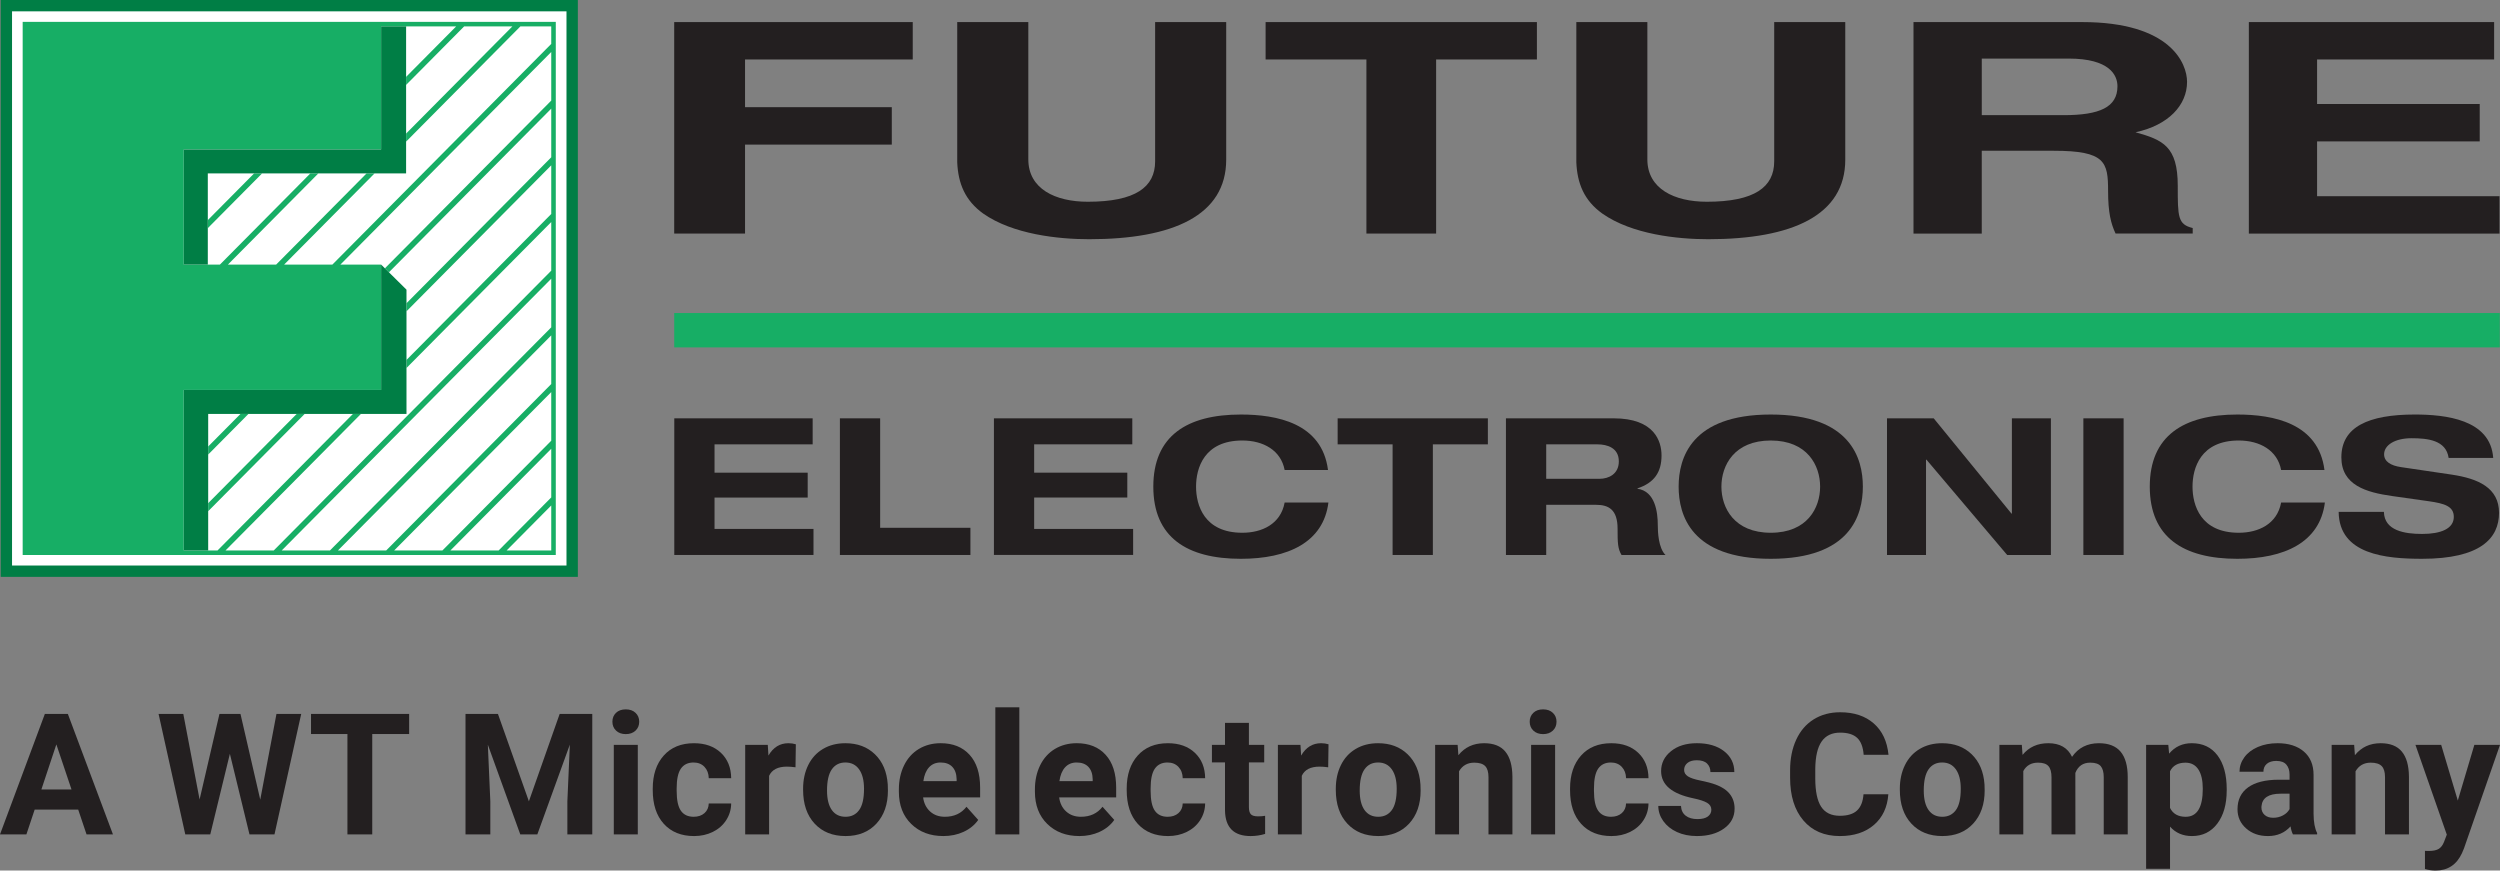 <?xml version="1.0" encoding="UTF-8" standalone="no"?>
<!-- Created with Inkscape (http://www.inkscape.org/) -->

<svg
   version="1.1"
   id="svg1"
   width="297.9"
   height="103.736"
   viewBox="0 0 297.9 103.736"
   sodipodi:docname="New Future Day Logo.eps"
   xmlns:inkscape="http://www.inkscape.org/namespaces/inkscape"
   xmlns:sodipodi="http://sodipodi.sourceforge.net/DTD/sodipodi-0.dtd"
   xmlns="http://www.w3.org/2000/svg"
   xmlns:svg="http://www.w3.org/2000/svg">
  <rect x="0" y="0" width="297.9" height="103.736" fill="#808080" stroke="none"/>
  <defs
     id="defs1" />
  <sodipodi:namedview
     id="namedview1"
     pagecolor="#ffffff"
     bordercolor="#000000"
     borderopacity="0.25"
     inkscape:showpageshadow="2"
     inkscape:pageopacity="0.0"
     inkscape:pagecheckerboard="0"
     inkscape:deskcolor="#d1d1d1" />
  <g
     id="g1"
     inkscape:groupmode="layer"
     inkscape:label="1"
     transform="translate(-455.345,-472.897)">
    <path
       id="path79"
       d="m 460.276,566.971 h 3.589 l -1.805,-5.373 z m 4.388,2.396 h -5.187 l -0.987,2.959 h -3.145 l 5.344,-14.357 h 2.741 l 5.375,14.357 h -3.147 l -0.995,-2.959"
       style="fill:#231f20;fill-opacity:1;fill-rule:nonzero;stroke:none;stroke-width:0.133" />
    <path
       id="path80"
       d="m 486.356,568.184 1.932,-10.216 h 2.949 l -3.185,14.357 h -2.979 l -2.336,-9.604 -2.337,9.604 h -2.977 l -3.184,-14.357 h 2.948 l 1.941,10.196 2.367,-10.196 h 2.505 l 2.356,10.216"
       style="fill:#231f20;fill-opacity:1;fill-rule:nonzero;stroke:none;stroke-width:0.133" />
    <path
       id="path81"
       d="m 504.099,560.364 h -4.397 v 11.961 h -2.957 v -11.961 h -4.339 v -2.396 h 11.693 v 2.396"
       style="fill:#231f20;fill-opacity:1;fill-rule:nonzero;stroke:none;stroke-width:0.133" />
    <path
       id="path82"
       d="m 514.679,557.968 3.688,10.413 3.668,-10.413 h 3.885 v 14.357 h -2.968 v -3.924 l 0.296,-6.775 -3.875,10.699 h -2.032 l -3.865,-10.689 0.296,6.765 v 3.924 h -2.957 v -14.357 h 3.864"
       style="fill:#231f20;fill-opacity:1;fill-rule:nonzero;stroke:none;stroke-width:0.133" />
    <path
       id="path83"
       d="m 531.345,572.325 h -2.86 v -10.669 h 2.86 z m -3.027,-13.431 c 0,-0.427 0.143,-0.779 0.428,-1.053 0.287,-0.277 0.676,-0.416 1.169,-0.416 0.485,0 0.873,0.139 1.163,0.416 0.289,0.275 0.435,0.627 0.435,1.053 0,0.433 -0.147,0.789 -0.439,1.065 -0.293,0.276 -0.68,0.415 -1.159,0.415 -0.48,0 -0.867,-0.139 -1.159,-0.415 -0.293,-0.276 -0.439,-0.632 -0.439,-1.065"
       style="fill:#231f20;fill-opacity:1;fill-rule:nonzero;stroke:none;stroke-width:0.133" />
    <path
       id="path84"
       d="m 538.005,570.224 c 0.527,0 0.953,-0.144 1.283,-0.433 0.328,-0.289 0.499,-0.673 0.512,-1.153 h 2.672 c -0.007,0.723 -0.204,1.385 -0.592,1.987 -0.387,0.601 -0.917,1.068 -1.592,1.4 -0.673,0.332 -1.417,0.497 -2.233,0.497 -1.524,0 -2.728,-0.484 -3.608,-1.453 -0.881,-0.969 -1.321,-2.309 -1.321,-4.019 v -0.187 c 0,-1.643 0.436,-2.956 1.311,-3.935 0.875,-0.98 2.075,-1.469 3.6,-1.469 1.333,0 2.404,0.38 3.209,1.139 0.804,0.76 1.213,1.769 1.227,3.033 h -2.672 c -0.013,-0.556 -0.184,-1.007 -0.512,-1.355 -0.329,-0.345 -0.763,-0.52 -1.303,-0.52 -0.663,0 -1.165,0.243 -1.503,0.725 -0.339,0.484 -0.508,1.271 -0.508,2.356 v 0.296 c 0,1.1 0.168,1.891 0.503,2.371 0.335,0.481 0.845,0.72 1.528,0.72"
       style="fill:#231f20;fill-opacity:1;fill-rule:nonzero;stroke:none;stroke-width:0.133" />
    <path
       id="path85"
       d="m 550.136,564.328 c -0.387,-0.052 -0.729,-0.079 -1.025,-0.079 -1.077,0 -1.784,0.365 -2.12,1.095 v 6.981 h -2.849 v -10.669 h 2.692 l 0.079,1.272 c 0.572,-0.98 1.364,-1.469 2.377,-1.469 0.315,0 0.611,0.043 0.887,0.128 l -0.04,2.741"
       style="fill:#231f20;fill-opacity:1;fill-rule:nonzero;stroke:none;stroke-width:0.133" />
    <path
       id="path86"
       d="m 553.893,567.095 c 0,1.013 0.191,1.789 0.572,2.325 0.381,0.536 0.927,0.804 1.636,0.804 0.691,0 1.229,-0.264 1.617,-0.795 0.388,-0.529 0.583,-1.377 0.583,-2.543 0,-0.995 -0.195,-1.764 -0.583,-2.311 -0.388,-0.547 -0.933,-0.82 -1.637,-0.82 -0.696,0 -1.235,0.272 -1.616,0.815 -0.381,0.544 -0.572,1.385 -0.572,2.524 z m -2.851,-0.203 c 0,-1.059 0.204,-2.001 0.612,-2.829 0.408,-0.829 0.995,-1.469 1.76,-1.923 0.765,-0.455 1.655,-0.681 2.667,-0.681 1.44,0 2.615,0.44 3.525,1.321 0.911,0.881 1.419,2.077 1.524,3.589 l 0.019,0.729 c 0,1.637 -0.456,2.949 -1.369,3.94 -0.915,0.989 -2.14,1.483 -3.679,1.483 -1.537,0 -2.765,-0.492 -3.683,-1.479 -0.916,-0.985 -1.376,-2.327 -1.376,-4.023 v -0.128"
       style="fill:#231f20;fill-opacity:1;fill-rule:nonzero;stroke:none;stroke-width:0.133" />
    <path
       id="path87"
       d="m 567.423,563.756 c -0.565,0 -1.023,0.192 -1.375,0.575 -0.352,0.383 -0.577,0.932 -0.676,1.644 h 3.964 v -0.228 c -0.013,-0.633 -0.184,-1.124 -0.513,-1.471 -0.328,-0.347 -0.795,-0.52 -1.4,-0.52 z m 0.327,8.765 c -1.565,0 -2.839,-0.479 -3.821,-1.439 -0.983,-0.96 -1.475,-2.239 -1.475,-3.836 v -0.276 c 0,-1.072 0.208,-2.029 0.621,-2.875 0.415,-0.844 1.001,-1.495 1.76,-1.952 0.76,-0.456 1.625,-0.685 2.599,-0.685 1.459,0 2.608,0.46 3.445,1.38 0.839,0.921 1.257,2.225 1.257,3.915 v 1.164 h -6.793 c 0.092,0.696 0.369,1.256 0.833,1.676 0.463,0.421 1.049,0.631 1.76,0.631 1.097,0 1.956,-0.397 2.573,-1.193 l 1.4,1.568 c -0.427,0.605 -1.005,1.077 -1.735,1.415 -0.729,0.339 -1.539,0.508 -2.425,0.508"
       style="fill:#231f20;fill-opacity:1;fill-rule:nonzero;stroke:none;stroke-width:0.133" />
    <path
       id="path88"
       d="m 576.809,572.325 h -2.86 v -15.145 h 2.86 v 15.145"
       style="fill:#231f20;fill-opacity:1;fill-rule:nonzero;stroke:none;stroke-width:0.133" />
    <path
       id="path89"
       d="m 583.636,563.756 c -0.565,0 -1.024,0.192 -1.375,0.575 -0.352,0.383 -0.577,0.932 -0.676,1.644 h 3.964 v -0.228 c -0.013,-0.633 -0.184,-1.124 -0.513,-1.471 -0.328,-0.347 -0.795,-0.52 -1.4,-0.52 z m 0.325,8.765 c -1.564,0 -2.837,-0.479 -3.82,-1.439 -0.983,-0.96 -1.475,-2.239 -1.475,-3.836 v -0.276 c 0,-1.072 0.208,-2.029 0.621,-2.875 0.415,-0.844 1.001,-1.495 1.76,-1.952 0.76,-0.456 1.625,-0.685 2.599,-0.685 1.459,0 2.608,0.46 3.445,1.38 0.839,0.921 1.257,2.225 1.257,3.915 v 1.164 h -6.793 c 0.092,0.696 0.369,1.256 0.833,1.676 0.463,0.421 1.049,0.631 1.76,0.631 1.097,0 1.956,-0.397 2.573,-1.193 l 1.4,1.568 c -0.427,0.605 -1.005,1.077 -1.736,1.415 -0.729,0.339 -1.537,0.508 -2.425,0.508"
       style="fill:#231f20;fill-opacity:1;fill-rule:nonzero;stroke:none;stroke-width:0.133" />
    <path
       id="path90"
       d="m 594.483,570.224 c 0.525,0 0.952,-0.144 1.281,-0.433 0.329,-0.289 0.5,-0.673 0.513,-1.153 h 2.672 c -0.007,0.723 -0.204,1.385 -0.592,1.987 -0.388,0.601 -0.919,1.068 -1.592,1.4 -0.675,0.332 -1.419,0.497 -2.233,0.497 -1.525,0 -2.728,-0.484 -3.609,-1.453 -0.881,-0.969 -1.321,-2.309 -1.321,-4.019 v -0.187 c 0,-1.643 0.437,-2.956 1.312,-3.935 0.873,-0.98 2.073,-1.469 3.599,-1.469 1.335,0 2.404,0.38 3.209,1.139 0.805,0.76 1.215,1.769 1.228,3.033 h -2.672 c -0.013,-0.556 -0.184,-1.007 -0.513,-1.355 -0.329,-0.345 -0.763,-0.52 -1.301,-0.52 -0.664,0 -1.165,0.243 -1.504,0.725 -0.339,0.484 -0.508,1.271 -0.508,2.356 v 0.296 c 0,1.1 0.168,1.891 0.504,2.371 0.335,0.481 0.844,0.72 1.528,0.72"
       style="fill:#231f20;fill-opacity:1;fill-rule:nonzero;stroke:none;stroke-width:0.133" />
    <path
       id="path91"
       d="m 604.165,559.033 v 2.623 h 1.824 v 2.091 h -1.824 v 5.324 c 0,0.395 0.075,0.677 0.227,0.849 0.151,0.169 0.44,0.255 0.868,0.255 0.315,0 0.595,-0.023 0.837,-0.068 v 2.16 c -0.559,0.169 -1.133,0.255 -1.725,0.255 -1.999,0 -3.017,-1.008 -3.056,-3.027 v -5.748 h -1.559 v -2.091 h 1.559 v -2.623 h 2.849"
       style="fill:#231f20;fill-opacity:1;fill-rule:nonzero;stroke:none;stroke-width:0.133" />
    <path
       id="path92"
       d="m 613.612,564.328 c -0.388,-0.052 -0.731,-0.079 -1.027,-0.079 -1.077,0 -1.784,0.365 -2.119,1.095 v 6.981 h -2.849 v -10.669 h 2.691 l 0.08,1.272 c 0.571,-0.98 1.363,-1.469 2.376,-1.469 0.316,0 0.611,0.043 0.887,0.128 l -0.039,2.741"
       style="fill:#231f20;fill-opacity:1;fill-rule:nonzero;stroke:none;stroke-width:0.133" />
    <path
       id="path93"
       d="m 617.368,567.095 c 0,1.013 0.191,1.789 0.572,2.325 0.381,0.536 0.927,0.804 1.637,0.804 0.689,0 1.228,-0.264 1.616,-0.795 0.388,-0.529 0.583,-1.377 0.583,-2.543 0,-0.995 -0.195,-1.764 -0.583,-2.311 -0.388,-0.547 -0.933,-0.82 -1.636,-0.82 -0.697,0 -1.236,0.272 -1.617,0.815 -0.381,0.544 -0.572,1.385 -0.572,2.524 z m -2.849,-0.203 c 0,-1.059 0.203,-2.001 0.611,-2.829 0.408,-0.829 0.995,-1.469 1.761,-1.923 0.764,-0.455 1.653,-0.681 2.667,-0.681 1.44,0 2.615,0.44 3.524,1.321 0.911,0.881 1.419,2.077 1.524,3.589 l 0.02,0.729 c 0,1.637 -0.457,2.949 -1.371,3.94 -0.913,0.989 -2.14,1.483 -3.677,1.483 -1.539,0 -2.767,-0.492 -3.684,-1.479 -0.916,-0.985 -1.375,-2.327 -1.375,-4.023 v -0.128"
       style="fill:#231f20;fill-opacity:1;fill-rule:nonzero;stroke:none;stroke-width:0.133" />
    <path
       id="path94"
       d="m 629.037,561.656 0.089,1.233 c 0.763,-0.953 1.785,-1.431 3.067,-1.431 1.131,0 1.972,0.332 2.523,0.996 0.553,0.664 0.835,1.657 0.849,2.977 v 6.893 h -2.851 v -6.824 c 0,-0.604 -0.131,-1.044 -0.393,-1.316 -0.263,-0.272 -0.701,-0.409 -1.312,-0.409 -0.801,0 -1.404,0.343 -1.804,1.025 v 7.524 h -2.849 v -10.669 h 2.681"
       style="fill:#231f20;fill-opacity:1;fill-rule:nonzero;stroke:none;stroke-width:0.133" />
    <path
       id="path95"
       d="m 640.651,572.325 h -2.86 v -10.669 h 2.86 z m -3.027,-13.431 c 0,-0.427 0.143,-0.779 0.429,-1.053 0.285,-0.277 0.675,-0.416 1.168,-0.416 0.485,0 0.873,0.139 1.163,0.416 0.289,0.275 0.435,0.627 0.435,1.053 0,0.433 -0.147,0.789 -0.439,1.065 -0.293,0.276 -0.68,0.415 -1.159,0.415 -0.48,0 -0.867,-0.139 -1.159,-0.415 -0.292,-0.276 -0.439,-0.632 -0.439,-1.065"
       style="fill:#231f20;fill-opacity:1;fill-rule:nonzero;stroke:none;stroke-width:0.133" />
    <path
       id="path96"
       d="m 647.311,570.224 c 0.527,0 0.953,-0.144 1.283,-0.433 0.329,-0.289 0.5,-0.673 0.512,-1.153 h 2.673 c -0.007,0.723 -0.205,1.385 -0.593,1.987 -0.387,0.601 -0.917,1.068 -1.591,1.4 -0.675,0.332 -1.419,0.497 -2.233,0.497 -1.525,0 -2.728,-0.484 -3.609,-1.453 -0.881,-0.969 -1.321,-2.309 -1.321,-4.019 v -0.187 c 0,-1.643 0.437,-2.956 1.311,-3.935 0.875,-0.98 2.075,-1.469 3.6,-1.469 1.335,0 2.404,0.38 3.209,1.139 0.804,0.76 1.215,1.769 1.228,3.033 h -2.673 c -0.012,-0.556 -0.183,-1.007 -0.512,-1.355 -0.329,-0.345 -0.763,-0.52 -1.303,-0.52 -0.663,0 -1.164,0.243 -1.503,0.725 -0.339,0.484 -0.508,1.271 -0.508,2.356 v 0.296 c 0,1.1 0.168,1.891 0.504,2.371 0.333,0.481 0.844,0.72 1.527,0.72"
       style="fill:#231f20;fill-opacity:1;fill-rule:nonzero;stroke:none;stroke-width:0.133" />
    <path
       id="path97"
       d="m 659.267,569.376 c 0,-0.348 -0.172,-0.623 -0.516,-0.823 -0.345,-0.2 -0.9,-0.38 -1.661,-0.537 -2.539,-0.533 -3.807,-1.611 -3.807,-3.235 0,-0.947 0.392,-1.737 1.179,-2.371 0.784,-0.635 1.812,-0.952 3.081,-0.952 1.353,0 2.437,0.32 3.248,0.956 0.812,0.639 1.217,1.467 1.217,2.485 h -2.849 c 0,-0.407 -0.131,-0.745 -0.395,-1.011 -0.263,-0.267 -0.673,-0.4 -1.232,-0.4 -0.48,0 -0.851,0.109 -1.115,0.327 -0.263,0.216 -0.393,0.492 -0.393,0.828 0,0.316 0.149,0.569 0.448,0.763 0.299,0.195 0.804,0.363 1.513,0.504 0.711,0.141 1.308,0.301 1.795,0.477 1.507,0.553 2.259,1.509 2.259,2.871 0,0.972 -0.419,1.76 -1.253,2.36 -0.835,0.603 -1.912,0.903 -3.233,0.903 -0.893,0 -1.688,-0.159 -2.381,-0.477 -0.693,-0.319 -1.237,-0.756 -1.632,-1.312 -0.393,-0.555 -0.592,-1.155 -0.592,-1.799 h 2.703 c 0.025,0.505 0.213,0.893 0.563,1.163 0.347,0.271 0.815,0.404 1.399,0.404 0.547,0 0.959,-0.103 1.239,-0.309 0.279,-0.208 0.417,-0.479 0.417,-0.815"
       style="fill:#231f20;fill-opacity:1;fill-rule:nonzero;stroke:none;stroke-width:0.133" />
    <path
       id="path98"
       d="m 680.359,567.543 c -0.112,1.544 -0.683,2.761 -1.711,3.648 -1.029,0.888 -2.385,1.331 -4.067,1.331 -1.841,0 -3.289,-0.619 -4.344,-1.859 -1.056,-1.239 -1.584,-2.939 -1.584,-5.103 v -0.877 c 0,-1.38 0.244,-2.596 0.731,-3.648 0.487,-1.052 1.181,-1.859 2.085,-2.42 0.904,-0.563 1.955,-0.844 3.151,-0.844 1.656,0 2.991,0.444 4.003,1.332 1.013,0.887 1.597,2.132 1.756,3.736 h -2.959 c -0.072,-0.927 -0.329,-1.599 -0.775,-2.016 -0.444,-0.417 -1.119,-0.625 -2.025,-0.625 -0.987,0 -1.724,0.353 -2.213,1.06 -0.491,0.707 -0.741,1.803 -0.755,3.288 v 1.085 c 0,1.551 0.235,2.685 0.704,3.4 0.471,0.717 1.212,1.076 2.225,1.076 0.912,0 1.595,-0.209 2.044,-0.627 0.451,-0.417 0.709,-1.063 0.775,-1.937 h 2.959"
       style="fill:#231f20;fill-opacity:1;fill-rule:nonzero;stroke:none;stroke-width:0.133" />
    <path
       id="path99"
       d="m 684.58,567.095 c 0,1.013 0.191,1.789 0.572,2.325 0.381,0.536 0.927,0.804 1.636,0.804 0.691,0 1.229,-0.264 1.619,-0.795 0.388,-0.529 0.581,-1.377 0.581,-2.543 0,-0.995 -0.193,-1.764 -0.581,-2.311 -0.389,-0.547 -0.935,-0.82 -1.639,-0.82 -0.696,0 -1.235,0.272 -1.616,0.815 -0.381,0.544 -0.572,1.385 -0.572,2.524 z m -2.851,-0.203 c 0,-1.059 0.205,-2.001 0.612,-2.829 0.408,-0.829 0.995,-1.469 1.76,-1.923 0.767,-0.455 1.656,-0.681 2.667,-0.681 1.44,0 2.615,0.44 3.527,1.321 0.909,0.881 1.417,2.077 1.523,3.589 l 0.019,0.729 c 0,1.637 -0.456,2.949 -1.369,3.94 -0.915,0.989 -2.14,1.483 -3.679,1.483 -1.537,0 -2.765,-0.492 -3.683,-1.479 -0.916,-0.985 -1.376,-2.327 -1.376,-4.023 v -0.128"
       style="fill:#231f20;fill-opacity:1;fill-rule:nonzero;stroke:none;stroke-width:0.133" />
    <path
       id="path100"
       d="m 696.264,561.656 0.089,1.193 c 0.756,-0.927 1.779,-1.391 3.067,-1.391 1.375,0 2.317,0.543 2.829,1.627 0.749,-1.084 1.817,-1.627 3.205,-1.627 1.156,0 2.017,0.337 2.583,1.011 0.565,0.675 0.848,1.688 0.848,3.041 v 6.815 h -2.859 v -6.804 c 0,-0.604 -0.119,-1.047 -0.356,-1.327 -0.237,-0.279 -0.655,-0.419 -1.252,-0.419 -0.855,0 -1.447,0.408 -1.775,1.223 l 0.009,7.327 h -2.849 v -6.795 c 0,-0.617 -0.121,-1.064 -0.365,-1.34 -0.243,-0.277 -0.657,-0.415 -1.241,-0.415 -0.808,0 -1.395,0.336 -1.756,1.005 v 7.544 h -2.849 v -10.669 h 2.672"
       style="fill:#231f20;fill-opacity:1;fill-rule:nonzero;stroke:none;stroke-width:0.133" />
    <path
       id="path101"
       d="m 717.828,566.883 c 0,-0.993 -0.176,-1.76 -0.527,-2.297 -0.352,-0.539 -0.863,-0.809 -1.533,-0.809 -0.893,0 -1.509,0.343 -1.844,1.025 v 4.368 c 0.348,0.704 0.969,1.055 1.864,1.055 1.361,0 2.04,-1.115 2.04,-3.341 z m 2.851,0.205 c 0,1.645 -0.373,2.96 -1.12,3.951 -0.747,0.989 -1.753,1.483 -3.021,1.483 -1.079,0 -1.949,-0.375 -2.613,-1.124 v 5.029 h -2.849 v -14.771 h 2.643 l 0.099,1.045 c 0.689,-0.828 1.591,-1.243 2.701,-1.243 1.315,0 2.337,0.487 3.067,1.46 0.729,0.972 1.095,2.313 1.095,4.023 v 0.147"
       style="fill:#231f20;fill-opacity:1;fill-rule:nonzero;stroke:none;stroke-width:0.133" />
    <path
       id="path102"
       d="m 726.216,570.343 c 0.421,0 0.809,-0.093 1.164,-0.281 0.355,-0.187 0.617,-0.439 0.789,-0.753 v -1.835 h -1.065 c -1.427,0 -2.185,0.493 -2.279,1.479 l -0.009,0.169 c 0,0.353 0.125,0.647 0.375,0.877 0.251,0.229 0.592,0.344 1.025,0.344 z m 2.357,1.983 c -0.132,-0.257 -0.228,-0.576 -0.287,-0.957 -0.691,0.769 -1.587,1.153 -2.692,1.153 -1.044,0 -1.911,-0.301 -2.597,-0.907 -0.688,-0.605 -1.031,-1.367 -1.031,-2.288 0,-1.131 0.42,-1.997 1.257,-2.603 0.839,-0.604 2.048,-0.911 3.633,-0.917 h 1.312 v -0.611 c 0,-0.493 -0.127,-0.888 -0.381,-1.184 -0.252,-0.295 -0.652,-0.444 -1.197,-0.444 -0.479,0 -0.856,0.116 -1.129,0.345 -0.272,0.231 -0.408,0.547 -0.408,0.948 h -2.849 c 0,-0.619 0.189,-1.189 0.571,-1.716 0.381,-0.527 0.92,-0.939 1.617,-1.239 0.697,-0.297 1.479,-0.448 2.347,-0.448 1.315,0 2.359,0.331 3.131,0.991 0.773,0.661 1.159,1.591 1.159,2.787 v 4.623 c 0.007,1.013 0.148,1.779 0.424,2.299 v 0.168 h -2.879"
       style="fill:#231f20;fill-opacity:1;fill-rule:nonzero;stroke:none;stroke-width:0.133" />
    <path
       id="path103"
       d="m 735.867,561.656 0.088,1.233 c 0.763,-0.953 1.785,-1.431 3.067,-1.431 1.131,0 1.972,0.332 2.524,0.996 0.553,0.664 0.835,1.657 0.849,2.977 v 6.893 h -2.851 v -6.824 c 0,-0.604 -0.131,-1.044 -0.395,-1.316 -0.263,-0.272 -0.7,-0.409 -1.311,-0.409 -0.803,0 -1.404,0.343 -1.805,1.025 v 7.524 h -2.849 v -10.669 h 2.683"
       style="fill:#231f20;fill-opacity:1;fill-rule:nonzero;stroke:none;stroke-width:0.133" />
    <path
       id="path104"
       d="m 748.217,568.292 1.972,-6.636 h 3.056 l -4.288,12.325 -0.236,0.561 c -0.639,1.395 -1.691,2.091 -3.157,2.091 -0.413,0 -0.835,-0.061 -1.261,-0.187 v -2.16 l 0.433,0.011 c 0.54,0 0.943,-0.083 1.209,-0.247 0.265,-0.164 0.475,-0.437 0.625,-0.819 l 0.336,-0.877 -3.737,-10.699 h 3.067 l 1.981,6.636"
       style="fill:#231f20;fill-opacity:1;fill-rule:nonzero;stroke:none;stroke-width:0.133" />
    <path
       id="path105"
       d="m 535.693,522.745 h 16.488 v 3.101 h -11.693 v 3.376 h 11.101 v 2.965 h -11.101 v 3.737 h 11.792 v 3.103 h -16.587 v -16.283"
       style="fill:#231f20;fill-opacity:1;fill-rule:nonzero;stroke:none;stroke-width:0.133" />
    <path
       id="path106"
       d="m 555.427,522.745 h 4.797 v 13.044 h 10.756 v 3.239 h -15.553 v -16.283"
       style="fill:#231f20;fill-opacity:1;fill-rule:nonzero;stroke:none;stroke-width:0.133" />
    <path
       id="path107"
       d="m 573.781,522.745 h 16.489 v 3.101 h -11.695 v 3.376 h 11.099 v 2.965 h -11.099 v 3.737 h 11.793 v 3.103 h -16.588 v -16.283"
       style="fill:#231f20;fill-opacity:1;fill-rule:nonzero;stroke:none;stroke-width:0.133" />
    <path
       id="path108"
       d="m 608.423,528.901 c -0.447,-2.352 -2.545,-3.513 -5.04,-3.513 -4.552,0 -5.516,3.283 -5.516,5.497 0,2.213 0.964,5.495 5.516,5.495 2.324,0 4.568,-1.024 5.04,-3.601 h 5.216 c -0.593,4.741 -4.821,6.705 -10.432,6.705 -6.427,0 -10.433,-2.557 -10.433,-8.599 0,-6.044 4.007,-8.593 10.433,-8.593 4.253,0 9.665,0.999 10.383,6.609 h -5.167"
       style="fill:#231f20;fill-opacity:1;fill-rule:nonzero;stroke:none;stroke-width:0.133" />
    <path
       id="path109"
       d="m 621.287,525.847 h -6.549 v -3.101 h 17.901 v 3.101 h -6.555 v 13.181 h -4.797 v -13.181"
       style="fill:#231f20;fill-opacity:1;fill-rule:nonzero;stroke:none;stroke-width:0.133" />
    <path
       id="path110"
       d="m 639.592,529.952 h 6.349 c 1.067,0 2.303,-0.547 2.303,-2.079 0,-1.612 -1.387,-2.027 -2.549,-2.027 h -6.103 z m -4.799,-7.207 h 12.832 c 4.892,0 5.708,2.76 5.708,4.425 0,1.984 -0.864,3.259 -2.867,3.92 v 0.045 c 2.101,0.297 2.421,2.759 2.421,4.356 0,0.795 0.077,2.711 0.917,3.536 h -5.24 c -0.445,-0.756 -0.469,-1.416 -0.469,-3.129 0,-2.275 -1.064,-2.847 -2.551,-2.847 h -5.953 v 5.976 h -4.799 v -16.283"
       style="fill:#231f20;fill-opacity:1;fill-rule:nonzero;stroke:none;stroke-width:0.133" />
    <path
       id="path111"
       d="m 666.347,536.38 c 4.356,0 5.883,-2.961 5.883,-5.495 0,-2.531 -1.527,-5.497 -5.883,-5.497 -4.348,0 -5.879,2.967 -5.879,5.497 0,2.533 1.531,5.495 5.879,5.495 z m 0,-14.088 c 9.492,0 10.976,5.2 10.976,8.593 0,3.396 -1.484,8.599 -10.976,8.599 -9.492,0 -10.976,-5.203 -10.976,-8.599 0,-3.393 1.484,-8.593 10.976,-8.593"
       style="fill:#231f20;fill-opacity:1;fill-rule:nonzero;stroke:none;stroke-width:0.133" />
    <path
       id="path112"
       d="m 695.083,522.745 h 4.648 v 16.283 h -5.213 l -9.619,-11.359 h -0.051 v 11.359 h -4.648 v -16.283 h 5.565 l 9.269,11.355 h 0.048 v -11.355"
       style="fill:#231f20;fill-opacity:1;fill-rule:nonzero;stroke:none;stroke-width:0.133" />
    <path
       id="path113"
       d="m 703.599,522.745 h 4.796 v 16.283 h -4.796 v -16.283"
       style="fill:#231f20;fill-opacity:1;fill-rule:nonzero;stroke:none;stroke-width:0.133" />
    <path
       id="path114"
       d="m 727.163,528.901 c -0.447,-2.352 -2.549,-3.513 -5.047,-3.513 -4.548,0 -5.511,3.283 -5.511,5.497 0,2.213 0.963,5.495 5.511,5.495 2.328,0 4.573,-1.024 5.047,-3.601 h 5.215 c -0.595,4.741 -4.823,6.705 -10.431,6.705 -6.429,0 -10.435,-2.557 -10.435,-8.599 0,-6.044 4.005,-8.593 10.435,-8.593 4.248,0 9.668,0.999 10.381,6.609 h -5.165"
       style="fill:#231f20;fill-opacity:1;fill-rule:nonzero;stroke:none;stroke-width:0.133" />
    <path
       id="path115"
       d="m 747.124,527.464 c -0.299,-2.119 -2.497,-2.348 -4.425,-2.348 -1.981,0 -3.264,0.824 -3.264,1.915 0,0.865 0.792,1.351 2.027,1.529 l 6.008,0.889 c 3.213,0.477 5.66,1.593 5.66,4.557 0,3.039 -2.221,5.477 -9.171,5.477 -4.304,0 -9.887,-0.499 -9.939,-5.589 h 5.392 c 0.047,2.236 2.468,2.627 4.547,2.627 2.244,0 3.781,-0.623 3.781,-2.035 0,-1.252 -1.089,-1.595 -2.992,-1.864 l -4.375,-0.62 c -3.064,-0.437 -6.031,-1.28 -6.031,-4.611 0,-3.621 3.213,-5.1 8.748,-5.1 3.633,0 9.028,0.569 9.345,5.172 h -5.312"
       style="fill:#231f20;fill-opacity:1;fill-rule:nonzero;stroke:none;stroke-width:0.133" />
    <path
       id="path116"
       d="m 753.219,514.293 v -4.097 H 535.684 v 4.097 h 217.535"
       style="fill:#17ae65;fill-opacity:1;fill-rule:nonzero;stroke:none;stroke-width:0.133" />
    <path
       id="path117"
       d="m 544.123,500.728 h -8.44 v -25.2 h 28.424 v 4.456 h -19.984 v 5.684 h 17.488 v 4.461 h -17.488 v 10.599"
       style="fill:#231f20;fill-opacity:1;fill-rule:nonzero;stroke:none;stroke-width:0.133" />
    <path
       id="path118"
       d="m 601.459,491.917 c 0,6.633 -6.309,9.485 -16.329,9.485 -3.655,0 -9.079,-0.568 -12.627,-3.057 -2.155,-1.549 -2.988,-3.584 -3.096,-6.113 v -16.704 h 8.472 v 16.356 c 0,3.511 3.204,5.053 7.085,5.053 5.699,0 8.025,-1.755 8.025,-4.811 v -16.599 h 8.469 v 16.389"
       style="fill:#231f20;fill-opacity:1;fill-rule:nonzero;stroke:none;stroke-width:0.133" />
    <path
       id="path119"
       d="m 626.472,500.728 h -8.305 v -20.744 h -12.013 v -4.456 h 32.328 v 4.456 h -12.009 v 20.744"
       style="fill:#231f20;fill-opacity:1;fill-rule:nonzero;stroke:none;stroke-width:0.133" />
    <path
       id="path120"
       d="m 675.228,491.917 c 0,6.633 -6.312,9.485 -16.335,9.485 -3.648,0 -9.073,-0.568 -12.616,-3.057 -2.161,-1.549 -2.991,-3.584 -3.097,-6.113 v -16.704 h 8.465 v 16.356 c 0,3.511 3.207,5.053 7.085,5.053 5.7,0 8.029,-1.755 8.029,-4.811 v -16.599 h 8.468 v 16.389"
       style="fill:#231f20;fill-opacity:1;fill-rule:nonzero;stroke:none;stroke-width:0.133" />
    <path
       id="path121"
       d="m 701.237,486.62 c 4.317,0 6.424,-0.952 6.424,-3.444 0,-1.333 -0.948,-3.299 -5.815,-3.299 h -10.353 v 6.743 z m -17.879,-11.092 h 20.093 c 10.568,0 12.504,4.949 12.504,7.123 0,2.777 -2.211,5.16 -6.139,6.008 3.264,0.909 5.031,1.676 5.031,6.384 0,3.687 0,4.6 1.781,5.025 v 0.66 h -9.191 c -0.555,-1.187 -0.892,-2.491 -0.892,-5.085 0,-3.441 -0.328,-4.781 -6.473,-4.781 h -8.58 v 9.867 h -8.135 v -25.2"
       style="fill:#231f20;fill-opacity:1;fill-rule:nonzero;stroke:none;stroke-width:0.133" />
    <path
       id="path122"
       d="m 752.545,479.984 h -21.097 v 5.303 h 19.38 v 4.459 h -19.38 v 6.528 h 21.74 v 4.455 h -29.871 v -25.2 h 29.228 v 4.456"
       style="fill:#231f20;fill-opacity:1;fill-rule:nonzero;stroke:none;stroke-width:0.133" />
    <path
       id="path123"
       d="m 523.631,541.047 h -67.512 v -67.568 h 67.512 v 67.568"
       style="fill:#ffffff;fill-opacity:1;fill-rule:nonzero;stroke:none;stroke-width:0.133" />
    <path
       id="path124"
       d="m 522.848,540.285 h -66.069 v -66.037 h 66.069 z m 0,-67.388 h -67.421 v 68.739 h 68.773 v -1.351 -66.037 -1.351 h -1.352"
       style="fill:#007e45;fill-opacity:1;fill-rule:nonzero;stroke:none;stroke-width:0.133" />
    <path
       id="path125"
       d="m 485.624,493.561 -5.516,5.563 v 0.957 l 6.467,-6.52 h -0.951"
       style="fill:#17ae65;fill-opacity:1;fill-rule:nonzero;stroke:none;stroke-width:0.133" />
    <path
       id="path126"
       d="m 484.787,522.224 h -0.791 l -3.843,3.875 v 0.96 l 4.793,-4.835 h -0.16"
       style="fill:#17ae65;fill-opacity:1;fill-rule:nonzero;stroke:none;stroke-width:0.133" />
    <path
       id="path127"
       d="m 503.951,476.044 h 5.749 l -5.963,6.011 v 0.959 l 6.913,-6.969 h 5.747 l -12.66,12.767 v 0.959 l 13.613,-13.725 h 3.681 v 2.083 l -26.085,26.301 h -5.748 l 10.777,-10.867 h -0.952 l -10.777,10.867 h -5.748 l 10.777,-10.867 h -0.952 l -10.777,10.867 h -4.305 v -1.455 -0.001 -0.959 0 -5.796 0 -0.959 0 -4.549 h 4.512 -10e-4 0.952 v 0 h 5.749 -10e-4 0.952 v 0 h 5.749 -10e-4 0.952 v 0 h 4.655 v -4.692 l 0.001,-10e-4 v -0.96 10e-4 -5.797 0 -0.957 -1.845 -0.413 h 2.977 v 0 z m 17.081,8.839 -19.824,19.988 0.392,0.388 0.087,0.087 19.345,-19.504 v 5.797 l -17.249,17.391 v 0.111 0.768 0.083 l 17.249,-17.393 v 5.795 l -17.249,17.393 v 0.207 0.752 l 17.249,-17.392 v 5.796 l -33.067,33.34 h -5.749 l 16.131,-16.264 h -0.74 -0.211 l -16.131,16.264 h -1.112 -2.912 v 0 -1.74 0 -0.061 -0.767 -0.131 0 -5.797 0 -0.155 -0.803 0 -5.797 0 -0.959 10e-4 -2.917 h 2.892 v 0 h 0.951 v 0 h 5.749 v 0 h 0.788 0.164 v 0 h 5.749 -0.001 0.119 0.76 0.072 0.001 5.748 v 0 h 0.208 0.319 v -0.321 -0.211 l -10e-4,0.003 v -5.796 l 10e-4,-10e-4 v -0.079 -0.768 -0.112 l -10e-4,0.003 v -5.799 l 10e-4,-0.003 v -0.173 -0.784 l -10e-4,0.003 v -0.896 h -4.86 l 25.133,-25.34 z m 0,27.02 -26.367,26.585 h -5.749 l 32.116,-32.38 z m 0,6.756 -19.665,19.829 h -5.749 l 25.415,-25.627 z m 0,6.755 -12.967,13.075 h -5.751 l 18.717,-18.871 z m 0,6.755 -6.267,6.32 h -5.749 l 12.016,-12.116 z m 0,6.32 h -5.315 l 5.315,-5.36 z m 0.541,-0.111 v -60.796 -2.076 h -24.739 -38.787 v 43.277 6.852 13.393 l 63.525,-10e-4 v -0.649"
       style="fill:#17ae65;fill-opacity:1;fill-rule:nonzero;stroke:none;stroke-width:0.133" />
    <path
       id="path128"
       d="m 491.576,522.224 h -0.88 l -10.543,10.629 v 0.96 l 11.493,-11.589 h -0.071"
       style="fill:#17ae65;fill-opacity:1;fill-rule:nonzero;stroke:none;stroke-width:0.133" />
    <path
       id="path129"
       d="m 500.76,506.105 v 13.257 h -23.519 v 19.125 h 2.912 v -4.739 -0.768 -5.315 -0.768 -4.675 h 4.633 0.76 5.268 0.761 5.268 0.763 5.267 0.761 0.148 v -0.148 -0.769 -5.315 -0.769 -5.315 -0.768 -1.723 l -1.799,-1.779 -0.384,-0.38 -0.84,-0.831 v 1.677"
       style="fill:#007e45;fill-opacity:1;fill-rule:nonzero;stroke:none;stroke-width:0.133" />
    <path
       id="path130"
       d="m 503.737,491.703 v -15.659 h -2.977 v 14.665 h -2.068 -0.761 -5.268 -0.76 -5.269 -0.76 -8.632 v 8.709 0.769 4.24 h 1.065 0.761 1.04 v -1.049 -0.769 -5.316 -0.767 -2.965 h 2.937 0.763 5.268 0.761 5.267 0.761 5.268 0.763 1.841 v -1.859"
       style="fill:#007e45;fill-opacity:1;fill-rule:nonzero;stroke:none;stroke-width:0.133" />
  </g>
</svg>
